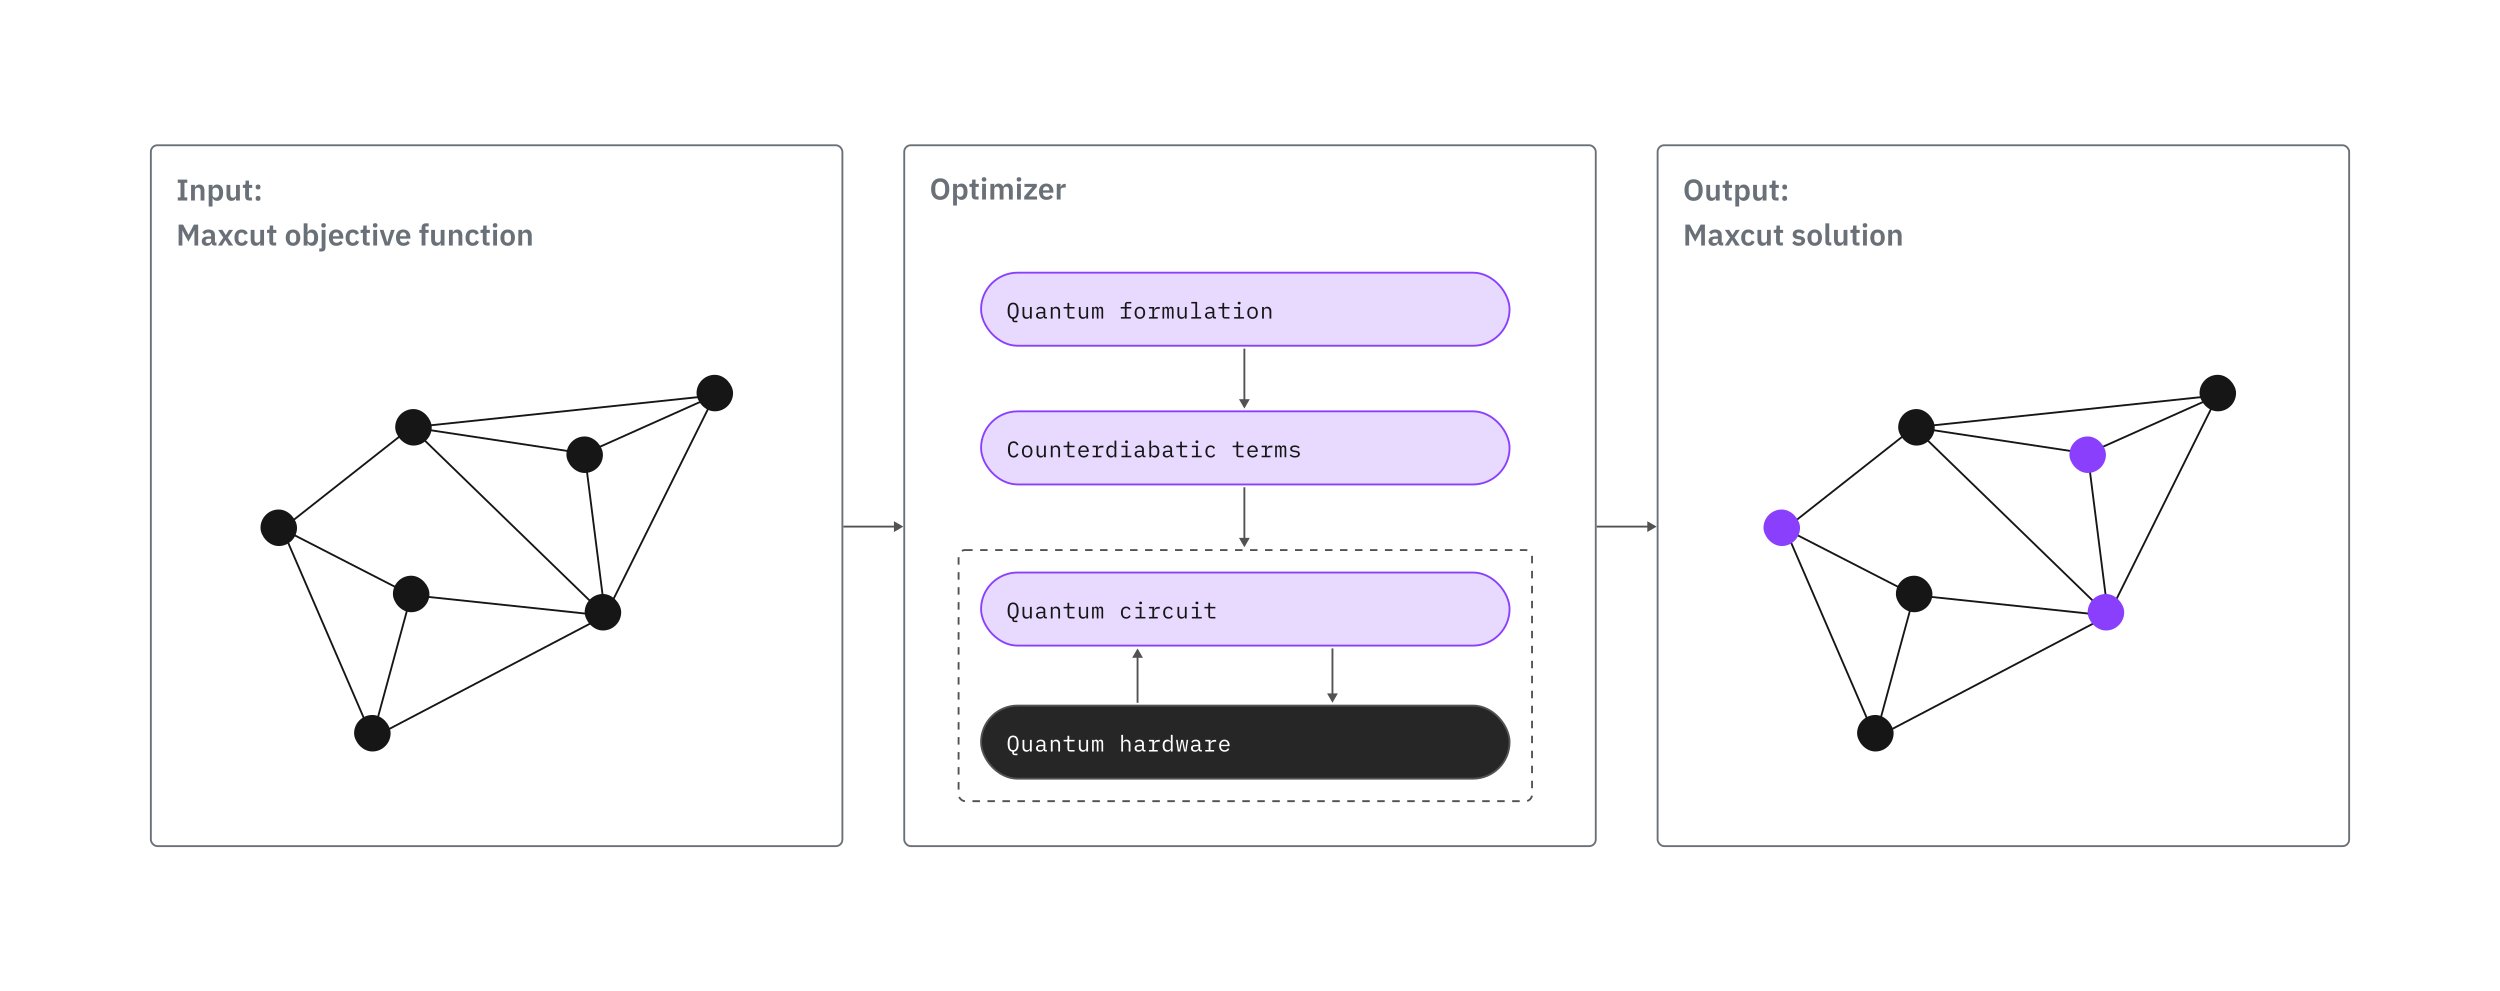 <svg width="1334" height="529" viewBox="0 0 1334 529" fill="none" xmlns="http://www.w3.org/2000/svg">
<rect width="1334" height="529" fill="white"/>
<rect x="80.5" y="77.5" width="369" height="374" rx="3.5" fill="white" stroke="#697077"/>
<path d="M99.92 107H94.848V105.304H96.32V97.528H94.848V95.832H99.92V97.528H98.432V105.304H99.92V107ZM103.998 107H101.95V98.648H103.998V100.04H104.078C104.414 99.144 105.118 98.456 106.414 98.456C108.126 98.456 109.086 99.64 109.086 101.72V107H107.038V101.928C107.038 100.744 106.638 100.136 105.662 100.136C104.814 100.136 103.998 100.584 103.998 101.48V107ZM111.356 110.2V98.648H113.404V100.024H113.468C113.772 99.064 114.668 98.456 115.772 98.456C117.884 98.456 119.052 100.024 119.052 102.808C119.052 105.608 117.884 107.192 115.772 107.192C114.668 107.192 113.788 106.552 113.468 105.608H113.404V110.2H111.356ZM115.116 105.496C116.172 105.496 116.908 104.728 116.908 103.544V102.104C116.908 100.92 116.172 100.136 115.116 100.136C114.14 100.136 113.404 100.664 113.404 101.48V104.136C113.404 105 114.14 105.496 115.116 105.496ZM125.942 107V105.608H125.862C125.574 106.44 124.902 107.192 123.526 107.192C121.814 107.192 120.854 106.008 120.854 103.928V98.648H122.902V103.72C122.902 104.872 123.334 105.496 124.31 105.496C125.126 105.496 125.942 105.064 125.942 104.168V98.648H127.99V107H125.942ZM132.964 107C131.556 107 130.804 106.232 130.804 104.872V100.28H129.572V98.648H130.212C130.82 98.648 131.012 98.36 131.012 97.784V96.36H132.852V98.648H134.564V100.28H132.852V105.368H134.436V107H132.964ZM137.7 107.176C136.836 107.176 136.42 106.68 136.42 106.008V105.72C136.42 105.032 136.836 104.536 137.7 104.536C138.58 104.536 138.98 105.032 138.98 105.72V106.008C138.98 106.68 138.58 107.176 137.7 107.176ZM137.7 101.112C136.836 101.112 136.42 100.616 136.42 99.944V99.656C136.42 98.968 136.836 98.472 137.7 98.472C138.58 98.472 138.98 98.968 138.98 99.656V99.944C138.98 100.616 138.58 101.112 137.7 101.112ZM95.312 131V119.832H97.696L100.56 125.288H100.624L103.456 119.832H105.744V131H103.744V122.984H103.68L102.816 124.76L100.528 128.984L98.24 124.76L97.376 122.984H97.312V131H95.312ZM110.311 131.192C108.615 131.192 107.655 130.216 107.655 128.728C107.655 127.016 108.951 126.168 111.223 126.168H112.647V125.56C112.647 124.632 112.183 124.088 111.095 124.088C110.135 124.088 109.591 124.568 109.191 125.144L107.975 124.056C108.583 123.096 109.559 122.456 111.239 122.456C113.495 122.456 114.695 123.528 114.695 125.432V129.368H115.527V131H114.391C113.511 131 112.967 130.424 112.839 129.56H112.743C112.471 130.632 111.559 131.192 110.311 131.192ZM110.999 129.704C111.911 129.704 112.647 129.288 112.647 128.504V127.4H111.335C110.263 127.4 109.735 127.768 109.735 128.424V128.696C109.735 129.368 110.199 129.704 110.999 129.704ZM116.304 131L119.152 126.76L116.368 122.648H118.704L120.432 125.416H120.496L122.208 122.648H124.384L121.552 126.792L124.4 131H122.064L120.304 128.12H120.24L118.48 131H116.304ZM128.949 131.192C126.485 131.192 125.093 129.496 125.093 126.808C125.093 124.136 126.485 122.456 128.949 122.456C130.629 122.456 131.733 123.256 132.229 124.568L130.549 125.32C130.357 124.616 129.829 124.104 128.949 124.104C127.813 124.104 127.237 124.904 127.237 126.072V127.592C127.237 128.76 127.813 129.544 128.949 129.544C129.925 129.544 130.405 128.984 130.709 128.232L132.277 128.984C131.733 130.456 130.565 131.192 128.949 131.192ZM138.848 131V129.608H138.768C138.48 130.44 137.808 131.192 136.432 131.192C134.72 131.192 133.76 130.008 133.76 127.928V122.648H135.808V127.72C135.808 128.872 136.24 129.496 137.216 129.496C138.032 129.496 138.848 129.064 138.848 128.168V122.648H140.896V131H138.848ZM145.87 131C144.462 131 143.71 130.232 143.71 128.872V124.28H142.478V122.648H143.118C143.726 122.648 143.918 122.36 143.918 121.784V120.36H145.758V122.648H147.47V124.28H145.758V129.368H147.342V131H145.87ZM156.34 131.192C153.956 131.192 152.468 129.496 152.468 126.808C152.468 124.136 153.956 122.456 156.34 122.456C158.74 122.456 160.228 124.136 160.228 126.808C160.228 129.496 158.74 131.192 156.34 131.192ZM156.34 129.544C157.412 129.544 158.084 128.856 158.084 127.592V126.04C158.084 124.792 157.412 124.104 156.34 124.104C155.284 124.104 154.612 124.792 154.612 126.04V127.592C154.612 128.856 155.284 129.544 156.34 129.544ZM162.043 131V119.16H164.091V124.024H164.155C164.459 123.064 165.355 122.456 166.459 122.456C168.571 122.456 169.739 124.024 169.739 126.808C169.739 129.608 168.571 131.192 166.459 131.192C165.355 131.192 164.475 130.552 164.155 129.608H164.091V131H162.043ZM165.803 129.496C166.859 129.496 167.595 128.728 167.595 127.544V126.104C167.595 124.92 166.859 124.136 165.803 124.136C164.827 124.136 164.091 124.664 164.091 125.48V128.136C164.091 129 164.827 129.496 165.803 129.496ZM171.637 132.568V122.648H173.685V132.008C173.685 133.4 173.013 134.2 171.477 134.2H170.357V132.568H171.637ZM172.661 121.432C171.813 121.432 171.461 121 171.461 120.408V120.088C171.461 119.496 171.813 119.064 172.661 119.064C173.493 119.064 173.861 119.496 173.861 120.088V120.408C173.861 121 173.493 121.432 172.661 121.432ZM179.435 131.192C176.971 131.192 175.499 129.48 175.499 126.808C175.499 124.168 176.923 122.456 179.371 122.456C181.979 122.456 183.179 124.376 183.179 126.664V127.336H177.627V127.544C177.627 128.744 178.315 129.56 179.659 129.56C180.667 129.56 181.275 129.08 181.787 128.424L182.891 129.656C182.203 130.6 180.987 131.192 179.435 131.192ZM179.403 123.992C178.331 123.992 177.627 124.792 177.627 125.944V126.072H181.051V125.928C181.051 124.776 180.459 123.992 179.403 123.992ZM188.277 131.192C185.813 131.192 184.421 129.496 184.421 126.808C184.421 124.136 185.813 122.456 188.277 122.456C189.957 122.456 191.061 123.256 191.557 124.568L189.877 125.32C189.685 124.616 189.157 124.104 188.277 124.104C187.141 124.104 186.565 124.904 186.565 126.072V127.592C186.565 128.76 187.141 129.544 188.277 129.544C189.253 129.544 189.733 128.984 190.037 128.232L191.605 128.984C191.061 130.456 189.893 131.192 188.277 131.192ZM195.792 131C194.384 131 193.632 130.232 193.632 128.872V124.28H192.4V122.648H193.04C193.648 122.648 193.84 122.36 193.84 121.784V120.36H195.68V122.648H197.392V124.28H195.68V129.368H197.264V131H195.792ZM200.192 121.432C199.344 121.432 198.992 121 198.992 120.408V120.088C198.992 119.496 199.344 119.064 200.192 119.064C201.024 119.064 201.392 119.496 201.392 120.088V120.408C201.392 121 201.024 121.432 200.192 121.432ZM199.168 131V122.648H201.216V131H199.168ZM207.814 131H205.382L202.598 122.648H204.614L205.782 126.248L206.598 129.224H206.71L207.526 126.248L208.662 122.648H210.614L207.814 131ZM215.232 131.192C212.768 131.192 211.296 129.48 211.296 126.808C211.296 124.168 212.72 122.456 215.168 122.456C217.776 122.456 218.976 124.376 218.976 126.664V127.336H213.424V127.544C213.424 128.744 214.112 129.56 215.456 129.56C216.464 129.56 217.072 129.08 217.584 128.424L218.688 129.656C218 130.6 216.784 131.192 215.232 131.192ZM215.2 123.992C214.128 123.992 213.424 124.792 213.424 125.944V126.072H216.848V125.928C216.848 124.776 216.256 123.992 215.2 123.992ZM224.975 131V124.264H223.743V122.648H224.975V121.448C224.975 119.976 225.775 119.16 227.279 119.16H228.735V120.792H227.023V122.648H228.735V124.264H227.023V131H224.975ZM235.145 131V129.608H235.065C234.777 130.44 234.105 131.192 232.729 131.192C231.017 131.192 230.057 130.008 230.057 127.928V122.648H232.105V127.72C232.105 128.872 232.537 129.496 233.513 129.496C234.329 129.496 235.145 129.064 235.145 128.168V122.648H237.193V131H235.145ZM241.607 131H239.559V122.648H241.607V124.04H241.687C242.023 123.144 242.727 122.456 244.023 122.456C245.735 122.456 246.695 123.64 246.695 125.72V131H244.647V125.928C244.647 124.744 244.247 124.136 243.271 124.136C242.423 124.136 241.607 124.584 241.607 125.48V131ZM252.261 131.192C249.797 131.192 248.405 129.496 248.405 126.808C248.405 124.136 249.797 122.456 252.261 122.456C253.941 122.456 255.045 123.256 255.541 124.568L253.861 125.32C253.669 124.616 253.141 124.104 252.261 124.104C251.125 124.104 250.549 124.904 250.549 126.072V127.592C250.549 128.76 251.125 129.544 252.261 129.544C253.237 129.544 253.717 128.984 254.021 128.232L255.589 128.984C255.045 130.456 253.877 131.192 252.261 131.192ZM259.776 131C258.368 131 257.616 130.232 257.616 128.872V124.28H256.384V122.648H257.024C257.632 122.648 257.824 122.36 257.824 121.784V120.36H259.664V122.648H261.376V124.28H259.664V129.368H261.248V131H259.776ZM264.177 121.432C263.329 121.432 262.977 121 262.977 120.408V120.088C262.977 119.496 263.329 119.064 264.177 119.064C265.009 119.064 265.377 119.496 265.377 120.088V120.408C265.377 121 265.009 121.432 264.177 121.432ZM263.153 131V122.648H265.201V131H263.153ZM270.887 131.192C268.503 131.192 267.015 129.496 267.015 126.808C267.015 124.136 268.503 122.456 270.887 122.456C273.287 122.456 274.775 124.136 274.775 126.808C274.775 129.496 273.287 131.192 270.887 131.192ZM270.887 129.544C271.959 129.544 272.631 128.856 272.631 127.592V126.04C272.631 124.792 271.959 124.104 270.887 124.104C269.831 124.104 269.159 124.792 269.159 126.04V127.592C269.159 128.856 269.831 129.544 270.887 129.544ZM278.638 131H276.59V122.648H278.638V124.04H278.718C279.054 123.144 279.758 122.456 281.054 122.456C282.766 122.456 283.726 123.64 283.726 125.72V131H281.678V125.928C281.678 124.744 281.278 124.136 280.302 124.136C279.454 124.136 278.638 124.584 278.638 125.48V131Z" fill="#697077"/>
<rect x="884.5" y="77.5" width="369" height="374" rx="3.5" fill="white" stroke="#697077"/>
<path d="M903.696 107.192C900.768 107.192 898.832 105.192 898.832 101.416C898.832 97.64 900.768 95.64 903.696 95.64C906.64 95.64 908.56 97.64 908.56 101.416C908.56 105.192 906.64 107.192 903.696 107.192ZM903.696 105.32C905.296 105.32 906.32 104.184 906.32 102.28V100.552C906.32 98.648 905.296 97.512 903.696 97.512C902.096 97.512 901.072 98.648 901.072 100.552V102.28C901.072 104.184 902.096 105.32 903.696 105.32ZM915.567 107V105.608H915.487C915.199 106.44 914.527 107.192 913.151 107.192C911.439 107.192 910.479 106.008 910.479 103.928V98.648H912.527V103.72C912.527 104.872 912.959 105.496 913.935 105.496C914.751 105.496 915.567 105.064 915.567 104.168V98.648H917.615V107H915.567ZM922.589 107C921.181 107 920.429 106.232 920.429 104.872V100.28H919.197V98.648H919.837C920.445 98.648 920.637 98.36 920.637 97.784V96.36H922.477V98.648H924.189V100.28H922.477V105.368H924.061V107H922.589ZM925.965 110.2V98.648H928.013V100.024H928.077C928.381 99.064 929.277 98.456 930.381 98.456C932.493 98.456 933.661 100.024 933.661 102.808C933.661 105.608 932.493 107.192 930.381 107.192C929.277 107.192 928.397 106.552 928.077 105.608H928.013V110.2H925.965ZM929.725 105.496C930.781 105.496 931.517 104.728 931.517 103.544V102.104C931.517 100.92 930.781 100.136 929.725 100.136C928.749 100.136 928.013 100.664 928.013 101.48V104.136C928.013 105 928.749 105.496 929.725 105.496ZM940.551 107V105.608H940.471C940.183 106.44 939.511 107.192 938.135 107.192C936.423 107.192 935.463 106.008 935.463 103.928V98.648H937.511V103.72C937.511 104.872 937.943 105.496 938.919 105.496C939.735 105.496 940.551 105.064 940.551 104.168V98.648H942.599V107H940.551ZM947.573 107C946.165 107 945.413 106.232 945.413 104.872V100.28H944.181V98.648H944.821C945.429 98.648 945.621 98.36 945.621 97.784V96.36H947.461V98.648H949.173V100.28H947.461V105.368H949.045V107H947.573ZM952.31 107.176C951.446 107.176 951.03 106.68 951.03 106.008V105.72C951.03 105.032 951.446 104.536 952.31 104.536C953.19 104.536 953.59 105.032 953.59 105.72V106.008C953.59 106.68 953.19 107.176 952.31 107.176ZM952.31 101.112C951.446 101.112 951.03 100.616 951.03 99.944V99.656C951.03 98.968 951.446 98.472 952.31 98.472C953.19 98.472 953.59 98.968 953.59 99.656V99.944C953.59 100.616 953.19 101.112 952.31 101.112ZM899.312 131V119.832H901.696L904.56 125.288H904.624L907.456 119.832H909.744V131H907.744V122.984H907.68L906.816 124.76L904.528 128.984L902.24 124.76L901.376 122.984H901.312V131H899.312ZM914.311 131.192C912.615 131.192 911.655 130.216 911.655 128.728C911.655 127.016 912.951 126.168 915.223 126.168H916.647V125.56C916.647 124.632 916.183 124.088 915.095 124.088C914.135 124.088 913.591 124.568 913.191 125.144L911.975 124.056C912.583 123.096 913.559 122.456 915.239 122.456C917.495 122.456 918.695 123.528 918.695 125.432V129.368H919.527V131H918.391C917.511 131 916.967 130.424 916.839 129.56H916.743C916.471 130.632 915.559 131.192 914.311 131.192ZM914.999 129.704C915.911 129.704 916.647 129.288 916.647 128.504V127.4H915.335C914.263 127.4 913.735 127.768 913.735 128.424V128.696C913.735 129.368 914.199 129.704 914.999 129.704ZM920.304 131L923.152 126.76L920.368 122.648H922.704L924.432 125.416H924.496L926.208 122.648H928.384L925.552 126.792L928.4 131H926.064L924.304 128.12H924.24L922.48 131H920.304ZM932.949 131.192C930.485 131.192 929.093 129.496 929.093 126.808C929.093 124.136 930.485 122.456 932.949 122.456C934.629 122.456 935.733 123.256 936.229 124.568L934.549 125.32C934.357 124.616 933.829 124.104 932.949 124.104C931.813 124.104 931.237 124.904 931.237 126.072V127.592C931.237 128.76 931.813 129.544 932.949 129.544C933.925 129.544 934.405 128.984 934.709 128.232L936.277 128.984C935.733 130.456 934.565 131.192 932.949 131.192ZM942.848 131V129.608H942.768C942.48 130.44 941.808 131.192 940.432 131.192C938.72 131.192 937.76 130.008 937.76 127.928V122.648H939.808V127.72C939.808 128.872 940.24 129.496 941.216 129.496C942.032 129.496 942.848 129.064 942.848 128.168V122.648H944.896V131H942.848ZM949.87 131C948.462 131 947.71 130.232 947.71 128.872V124.28H946.478V122.648H947.118C947.726 122.648 947.918 122.36 947.918 121.784V120.36H949.758V122.648H951.47V124.28H949.758V129.368H951.342V131H949.87ZM959.764 131.192C958.18 131.192 957.14 130.616 956.308 129.656L957.556 128.44C958.164 129.144 958.9 129.576 959.844 129.576C960.82 129.576 961.236 129.208 961.236 128.616C961.236 128.136 960.948 127.832 960.212 127.736L959.38 127.624C957.588 127.4 956.596 126.616 956.596 125.096C956.596 123.48 957.86 122.456 959.764 122.456C961.396 122.456 962.228 122.936 963.028 123.768L961.828 124.968C961.348 124.456 960.644 124.072 959.828 124.072C958.948 124.072 958.564 124.424 958.564 124.936C958.564 125.496 958.868 125.752 959.652 125.88L960.5 125.992C962.324 126.248 963.204 127.064 963.204 128.456C963.204 130.072 961.844 131.192 959.764 131.192ZM968.324 131.192C965.94 131.192 964.452 129.496 964.452 126.808C964.452 124.136 965.94 122.456 968.324 122.456C970.724 122.456 972.212 124.136 972.212 126.808C972.212 129.496 970.724 131.192 968.324 131.192ZM968.324 129.544C969.396 129.544 970.068 128.856 970.068 127.592V126.04C970.068 124.792 969.396 124.104 968.324 124.104C967.268 124.104 966.596 124.792 966.596 126.04V127.592C966.596 128.856 967.268 129.544 968.324 129.544ZM977.18 131H976.076C974.684 131 974.028 130.264 974.028 128.984V119.16H976.076V129.368H977.18V131ZM983.723 131V129.608H983.643C983.355 130.44 982.683 131.192 981.307 131.192C979.595 131.192 978.635 130.008 978.635 127.928V122.648H980.683V127.72C980.683 128.872 981.115 129.496 982.091 129.496C982.907 129.496 983.723 129.064 983.723 128.168V122.648H985.771V131H983.723ZM990.745 131C989.337 131 988.585 130.232 988.585 128.872V124.28H987.353V122.648H987.993C988.601 122.648 988.793 122.36 988.793 121.784V120.36H990.633V122.648H992.345V124.28H990.633V129.368H992.217V131H990.745ZM995.146 121.432C994.298 121.432 993.946 121 993.946 120.408V120.088C993.946 119.496 994.298 119.064 995.146 119.064C995.978 119.064 996.346 119.496 996.346 120.088V120.408C996.346 121 995.978 121.432 995.146 121.432ZM994.122 131V122.648H996.17V131H994.122ZM1001.86 131.192C999.471 131.192 997.983 129.496 997.983 126.808C997.983 124.136 999.471 122.456 1001.86 122.456C1004.26 122.456 1005.74 124.136 1005.74 126.808C1005.74 129.496 1004.26 131.192 1001.86 131.192ZM1001.86 129.544C1002.93 129.544 1003.6 128.856 1003.6 127.592V126.04C1003.6 124.792 1002.93 124.104 1001.86 124.104C1000.8 124.104 1000.13 124.792 1000.13 126.04V127.592C1000.13 128.856 1000.8 129.544 1001.86 129.544ZM1009.61 131H1007.56V122.648H1009.61V124.04H1009.69C1010.02 123.144 1010.73 122.456 1012.02 122.456C1013.74 122.456 1014.7 123.64 1014.7 125.72V131H1012.65V125.928C1012.65 124.744 1012.25 124.136 1011.27 124.136C1010.42 124.136 1009.61 124.584 1009.61 125.48V131Z" fill="#697077"/>
<rect x="482.5" y="77.5" width="369" height="374" rx="3.5" fill="white" stroke="#697077"/>
<path d="M501.696 106.671C498.768 106.671 496.832 104.671 496.832 100.895C496.832 97.12 498.768 95.12 501.696 95.12C504.64 95.12 506.56 97.12 506.56 100.895C506.56 104.671 504.64 106.671 501.696 106.671ZM501.696 104.799C503.296 104.799 504.32 103.663 504.32 101.759V100.031C504.32 98.127 503.296 96.992 501.696 96.992C500.096 96.992 499.072 98.127 499.072 100.031V101.759C499.072 103.663 500.096 104.799 501.696 104.799ZM508.575 109.679V98.127H510.623V99.504H510.687C510.991 98.543 511.887 97.936 512.991 97.936C515.103 97.936 516.271 99.504 516.271 102.287C516.271 105.087 515.103 106.671 512.991 106.671C511.887 106.671 511.007 106.031 510.687 105.087H510.623V109.679H508.575ZM512.335 104.975C513.391 104.975 514.127 104.207 514.127 103.023V101.583C514.127 100.399 513.391 99.615 512.335 99.615C511.359 99.615 510.623 100.143 510.623 100.959V103.615C510.623 104.479 511.359 104.975 512.335 104.975ZM520.683 106.479C519.275 106.479 518.523 105.711 518.523 104.351V99.76H517.291V98.127H517.931C518.539 98.127 518.731 97.84 518.731 97.263V95.84H520.571V98.127H522.283V99.76H520.571V104.847H522.155V106.479H520.683ZM525.083 96.912C524.235 96.912 523.883 96.48 523.883 95.888V95.567C523.883 94.975 524.235 94.543 525.083 94.543C525.915 94.543 526.283 94.975 526.283 95.567V95.888C526.283 96.48 525.915 96.912 525.083 96.912ZM524.059 106.479V98.127H526.107V106.479H524.059ZM530.529 106.479H528.481V98.127H530.529V99.519H530.609C530.929 98.639 531.601 97.936 532.849 97.936C533.985 97.936 534.865 98.496 535.265 99.615H535.297C535.601 98.688 536.529 97.936 537.857 97.936C539.489 97.936 540.417 99.12 540.417 101.199V106.479H538.369V101.407C538.369 100.207 537.937 99.615 537.025 99.615C536.225 99.615 535.473 100.063 535.473 100.959V106.479H533.425V101.407C533.425 100.207 532.993 99.615 532.081 99.615C531.297 99.615 530.529 100.063 530.529 100.959V106.479ZM543.708 96.912C542.86 96.912 542.508 96.48 542.508 95.888V95.567C542.508 94.975 542.86 94.543 543.708 94.543C544.54 94.543 544.908 94.975 544.908 95.567V95.888C544.908 96.48 544.54 96.912 543.708 96.912ZM542.684 106.479V98.127H544.732V106.479H542.684ZM553.362 106.479H546.514V104.847L550.85 99.743H546.658V98.127H553.25V99.712L548.882 104.847H553.362V106.479ZM558.341 106.671C555.877 106.671 554.405 104.959 554.405 102.287C554.405 99.647 555.829 97.936 558.277 97.936C560.885 97.936 562.085 99.856 562.085 102.143V102.815H556.533V103.023C556.533 104.223 557.221 105.039 558.565 105.039C559.573 105.039 560.181 104.559 560.693 103.903L561.797 105.135C561.109 106.079 559.893 106.671 558.341 106.671ZM558.309 99.472C557.237 99.472 556.533 100.271 556.533 101.423V101.551H559.957V101.407C559.957 100.255 559.365 99.472 558.309 99.472ZM565.935 106.479H563.887V98.127H565.935V99.856H566.015C566.223 98.975 566.895 98.127 568.223 98.127H568.671V100.063H568.031C566.655 100.063 565.935 100.447 565.935 101.359V106.479Z" fill="#697077"/>
<rect x="511.5" y="293.5" width="306" height="134" rx="3.5" stroke="#525252" stroke-dasharray="4 4"/>
<path d="M607 346L604.113 351L609.887 351L607 346ZM607.5 375L607.5 350.5L606.5 350.5L606.5 375L607.5 375Z" fill="#525252"/>
<path d="M711 375L713.887 370L708.113 370L711 375ZM710.5 346L710.5 370.5L711.5 370.5L711.5 346L710.5 346Z" fill="#525252"/>
<path d="M884 281L879 278.113V283.887L884 281ZM852 281.5H879.5V280.5H852V281.5Z" fill="#525252"/>
<path d="M664 218L666.887 213L661.113 213L664 218ZM663.5 186L663.5 213.5L664.5 213.5L664.5 186L663.5 186Z" fill="#525252"/>
<path d="M482 281L477 278.113V283.887L482 281ZM450 281.5H477.5V280.5H450V281.5Z" fill="#525252"/>
<rect x="523.5" y="145.5" width="282" height="39" rx="19.5" fill="#E8DAFF"/>
<rect x="523.5" y="145.5" width="282" height="39" rx="19.5" stroke="#8A3FFC"/>
<path d="M542.892 171.152V171.968H541.488C540.552 171.968 540.12 171.38 540.12 170.552V170.108C538.416 169.88 537.672 168.32 537.672 165.812C537.672 163.076 538.56 161.48 540.6 161.48C542.64 161.48 543.528 163.076 543.528 165.812C543.528 168.32 542.772 169.88 541.08 170.108V171.152H542.892ZM540.6 169.268C541.932 169.268 542.46 168.176 542.46 166.496V165.128C542.46 163.448 541.932 162.356 540.6 162.356C539.268 162.356 538.74 163.448 538.74 165.128V166.496C538.74 168.176 539.268 169.268 540.6 169.268ZM549.579 170V168.992H549.531C549.267 169.604 548.787 170.144 547.767 170.144C546.471 170.144 545.619 169.28 545.619 167.78V163.808H546.579V167.612C546.579 168.74 547.095 169.292 548.043 169.292C548.811 169.292 549.579 168.92 549.579 168.104V163.808H550.539V170H549.579ZM558.631 170H557.971C557.227 170 556.939 169.568 556.867 168.992H556.807C556.543 169.7 555.955 170.144 554.947 170.144C553.651 170.144 552.823 169.424 552.823 168.26C552.823 167.12 553.627 166.46 555.487 166.46H556.807V165.848C556.807 164.948 556.267 164.48 555.331 164.48C554.503 164.48 553.999 164.828 553.675 165.392L553.027 164.912C553.339 164.264 554.131 163.664 555.391 163.664C556.843 163.664 557.767 164.444 557.767 165.752V169.16H558.631V170ZM555.115 169.34C556.099 169.34 556.807 168.836 556.807 168.2V167.18H555.487C554.347 167.18 553.831 167.516 553.831 168.116V168.368C553.831 169.004 554.323 169.34 555.115 169.34ZM561.682 170H560.722V163.808H561.682V164.816H561.73C561.994 164.204 562.474 163.664 563.494 163.664C564.79 163.664 565.642 164.528 565.642 166.028V170H564.682V166.196C564.682 165.068 564.166 164.516 563.218 164.516C562.45 164.516 561.682 164.888 561.682 165.704V170ZM573.373 170H570.961C570.025 170 569.593 169.412 569.593 168.584V164.624H567.529V163.808H569.065C569.473 163.808 569.629 163.664 569.629 163.244V161.624H570.553V163.808H573.373V164.624H570.553V169.184H573.373V170ZM579.641 170V168.992H579.593C579.329 169.604 578.849 170.144 577.829 170.144C576.533 170.144 575.681 169.28 575.681 167.78V163.808H576.641V167.612C576.641 168.74 577.157 169.292 578.105 169.292C578.873 169.292 579.641 168.92 579.641 168.104V163.808H580.601V170H579.641ZM583.628 170H582.74V163.808H583.628V164.528H583.676C583.868 164.048 584.18 163.664 584.864 163.664C585.572 163.664 585.92 164.06 585.992 164.636H586.028C586.256 164.072 586.64 163.664 587.372 163.664C588.38 163.664 588.644 164.396 588.644 165.704V170H587.756V165.86C587.756 164.804 587.576 164.456 587 164.456C586.496 164.456 586.136 164.792 586.136 165.452V170H585.248V165.86C585.248 164.804 585.068 164.456 584.504 164.456C583.988 164.456 583.628 164.792 583.628 165.452V170ZM598.119 170V169.184H600.207V164.624H597.999V163.808H600.207V162.536C600.207 161.708 600.639 161.12 601.575 161.12H603.651V161.936H601.167V163.808H603.651V164.624H601.167V169.184H603.375V170H598.119ZM608.238 170.144C606.498 170.144 605.43 168.872 605.43 166.904C605.43 164.936 606.498 163.664 608.238 163.664C609.978 163.664 611.046 164.936 611.046 166.904C611.046 168.872 609.978 170.144 608.238 170.144ZM608.238 169.316C609.306 169.316 610.026 168.68 610.026 167.348V166.46C610.026 165.128 609.306 164.492 608.238 164.492C607.17 164.492 606.45 165.128 606.45 166.46V167.348C606.45 168.68 607.17 169.316 608.238 169.316ZM613.077 170V169.184H614.889V164.624H613.077V163.808H615.849V165.368H615.909C616.149 164.552 616.701 163.808 617.997 163.808H618.861V164.768H617.697C616.485 164.768 615.849 165.548 615.849 166.508V169.184H617.781V170H613.077ZM621.204 170H620.316V163.808H621.204V164.528H621.252C621.444 164.048 621.756 163.664 622.44 163.664C623.148 163.664 623.496 164.06 623.568 164.636H623.604C623.832 164.072 624.216 163.664 624.948 163.664C625.956 163.664 626.22 164.396 626.22 165.704V170H625.332V165.86C625.332 164.804 625.152 164.456 624.576 164.456C624.072 164.456 623.712 164.792 623.712 165.452V170H622.824V165.86C622.824 164.804 622.644 164.456 622.08 164.456C621.564 164.456 621.204 164.792 621.204 165.452V170ZM632.248 170V168.992H632.2C631.936 169.604 631.456 170.144 630.436 170.144C629.14 170.144 628.288 169.28 628.288 167.78V163.808H629.248V167.612C629.248 168.74 629.764 169.292 630.712 169.292C631.48 169.292 632.248 168.92 632.248 168.104V163.808H633.208V170H632.248ZM635.659 170V169.184H637.819V161.936H635.659V161.12H638.779V169.184H640.939V170H635.659ZM648.814 170H648.154C647.41 170 647.122 169.568 647.05 168.992H646.99C646.726 169.7 646.138 170.144 645.13 170.144C643.834 170.144 643.006 169.424 643.006 168.26C643.006 167.12 643.81 166.46 645.67 166.46H646.99V165.848C646.99 164.948 646.45 164.48 645.514 164.48C644.686 164.48 644.182 164.828 643.858 165.392L643.21 164.912C643.522 164.264 644.314 163.664 645.574 163.664C647.026 163.664 647.95 164.444 647.95 165.752V169.16H648.814V170ZM645.298 169.34C646.282 169.34 646.99 168.836 646.99 168.2V167.18H645.67C644.53 167.18 644.014 167.516 644.014 168.116V168.368C644.014 169.004 644.506 169.34 645.298 169.34ZM656.042 170H653.63C652.694 170 652.262 169.412 652.262 168.584V164.624H650.198V163.808H651.734C652.142 163.808 652.298 163.664 652.298 163.244V161.624H653.222V163.808H656.042V164.624H653.222V169.184H656.042V170ZM661.229 162.44C660.677 162.44 660.473 162.176 660.473 161.828V161.636C660.473 161.288 660.677 161.024 661.229 161.024C661.781 161.024 661.985 161.288 661.985 161.636V161.828C661.985 162.176 661.781 162.44 661.229 162.44ZM658.517 170V169.184H660.749V164.624H658.517V163.808H661.709V169.184H663.797V170H658.517ZM668.36 170.144C666.62 170.144 665.552 168.872 665.552 166.904C665.552 164.936 666.62 163.664 668.36 163.664C670.1 163.664 671.168 164.936 671.168 166.904C671.168 168.872 670.1 170.144 668.36 170.144ZM668.36 169.316C669.428 169.316 670.148 168.68 670.148 167.348V166.46C670.148 165.128 669.428 164.492 668.36 164.492C667.292 164.492 666.572 165.128 666.572 166.46V167.348C666.572 168.68 667.292 169.316 668.36 169.316ZM674.412 170H673.452V163.808H674.412V164.816H674.46C674.724 164.204 675.204 163.664 676.224 163.664C677.52 163.664 678.372 164.528 678.372 166.028V170H677.412V166.196C677.412 165.068 676.896 164.516 675.948 164.516C675.18 164.516 674.412 164.888 674.412 165.704V170Z" fill="#161616"/>
<path d="M664 292L666.887 287L661.113 287L664 292ZM663.5 260L663.5 287.5L664.5 287.5L664.5 260L663.5 260Z" fill="#525252"/>
<rect x="523.5" y="219.5" width="282" height="39" rx="19.5" fill="#E8DAFF"/>
<rect x="523.5" y="219.5" width="282" height="39" rx="19.5" stroke="#8A3FFC"/>
<path d="M540.876 244.144C538.836 244.144 537.84 242.596 537.84 239.812C537.84 237.028 538.836 235.48 540.876 235.48C542.412 235.48 543.048 236.404 543.456 237.316L542.592 237.712C542.292 236.968 541.896 236.356 540.876 236.356C539.544 236.356 538.908 237.448 538.908 239.128V240.496C538.908 242.176 539.544 243.268 540.876 243.268C541.896 243.268 542.292 242.656 542.592 241.912L543.456 242.308C543.048 243.22 542.412 244.144 540.876 244.144ZM548.115 244.144C546.375 244.144 545.307 242.872 545.307 240.904C545.307 238.936 546.375 237.664 548.115 237.664C549.855 237.664 550.923 238.936 550.923 240.904C550.923 242.872 549.855 244.144 548.115 244.144ZM548.115 243.316C549.183 243.316 549.903 242.68 549.903 241.348V240.46C549.903 239.128 549.183 238.492 548.115 238.492C547.047 238.492 546.327 239.128 546.327 240.46V241.348C546.327 242.68 547.047 243.316 548.115 243.316ZM557.095 244V242.992H557.047C556.783 243.604 556.303 244.144 555.283 244.144C553.987 244.144 553.135 243.28 553.135 241.78V237.808H554.095V241.612C554.095 242.74 554.611 243.292 555.559 243.292C556.327 243.292 557.095 242.92 557.095 242.104V237.808H558.055V244H557.095ZM561.682 244H560.722V237.808H561.682V238.816H561.73C561.994 238.204 562.474 237.664 563.494 237.664C564.79 237.664 565.642 238.528 565.642 240.028V244H564.682V240.196C564.682 239.068 564.166 238.516 563.218 238.516C562.45 238.516 561.682 238.888 561.682 239.704V244ZM573.373 244H570.961C570.025 244 569.593 243.412 569.593 242.584V238.624H567.529V237.808H569.065C569.473 237.808 569.629 237.664 569.629 237.244V235.624H570.553V237.808H573.373V238.624H570.553V243.184H573.373V244ZM578.285 244.144C576.509 244.144 575.381 242.872 575.381 240.916C575.381 238.936 576.545 237.664 578.225 237.664C579.893 237.664 580.973 238.936 580.973 240.688V241.144H576.389V241.432C576.389 242.524 577.121 243.316 578.285 243.316C579.113 243.316 579.737 242.908 580.061 242.236L580.769 242.716C580.397 243.544 579.509 244.144 578.285 244.144ZM578.225 238.456C577.169 238.456 576.389 239.26 576.389 240.34V240.424H579.941V240.292C579.941 239.2 579.245 238.456 578.225 238.456ZM583.016 244V243.184H584.828V238.624H583.016V237.808H585.788V239.368H585.848C586.088 238.552 586.64 237.808 587.936 237.808H588.8V238.768H587.636C586.424 238.768 585.788 239.548 585.788 240.508V243.184H587.72V244H583.016ZM594.707 244V242.992H594.659C594.263 243.748 593.615 244.144 592.751 244.144C591.239 244.144 590.327 242.932 590.327 240.904C590.327 238.876 591.239 237.664 592.751 237.664C593.615 237.664 594.263 238.06 594.659 238.816H594.707V235.12H595.667V244H594.707ZM593.123 243.292C593.975 243.292 594.707 242.848 594.707 242.02V239.788C594.707 238.96 593.975 238.516 593.123 238.516C592.007 238.516 591.359 239.26 591.359 240.376V241.432C591.359 242.548 592.007 243.292 593.123 243.292ZM601.107 236.44C600.555 236.44 600.351 236.176 600.351 235.828V235.636C600.351 235.288 600.555 235.024 601.107 235.024C601.659 235.024 601.863 235.288 601.863 235.636V235.828C601.863 236.176 601.659 236.44 601.107 236.44ZM598.395 244V243.184H600.627V238.624H598.395V237.808H601.587V243.184H603.675V244H598.395ZM611.238 244H610.578C609.834 244 609.546 243.568 609.474 242.992H609.414C609.15 243.7 608.562 244.144 607.554 244.144C606.258 244.144 605.43 243.424 605.43 242.26C605.43 241.12 606.234 240.46 608.094 240.46H609.414V239.848C609.414 238.948 608.874 238.48 607.938 238.48C607.11 238.48 606.606 238.828 606.282 239.392L605.634 238.912C605.946 238.264 606.738 237.664 607.998 237.664C609.45 237.664 610.374 238.444 610.374 239.752V243.16H611.238V244ZM607.722 243.34C608.706 243.34 609.414 242.836 609.414 242.2V241.18H608.094C606.954 241.18 606.438 241.516 606.438 242.116V242.368C606.438 243.004 606.93 243.34 607.722 243.34ZM613.293 244V235.12H614.253V238.816H614.301C614.697 238.06 615.345 237.664 616.209 237.664C617.721 237.664 618.633 238.876 618.633 240.904C618.633 242.932 617.721 244.144 616.209 244.144C615.345 244.144 614.697 243.748 614.301 242.992H614.253V244H613.293ZM615.837 243.292C616.953 243.292 617.601 242.548 617.601 241.432V240.376C617.601 239.26 616.953 238.516 615.837 238.516C614.985 238.516 614.253 238.96 614.253 239.788V242.02C614.253 242.848 614.985 243.292 615.837 243.292ZM626.268 244H625.608C624.864 244 624.576 243.568 624.504 242.992H624.444C624.18 243.7 623.592 244.144 622.584 244.144C621.288 244.144 620.46 243.424 620.46 242.26C620.46 241.12 621.264 240.46 623.124 240.46H624.444V239.848C624.444 238.948 623.904 238.48 622.968 238.48C622.14 238.48 621.636 238.828 621.312 239.392L620.664 238.912C620.976 238.264 621.768 237.664 623.028 237.664C624.48 237.664 625.404 238.444 625.404 239.752V243.16H626.268V244ZM622.752 243.34C623.736 243.34 624.444 242.836 624.444 242.2V241.18H623.124C621.984 241.18 621.468 241.516 621.468 242.116V242.368C621.468 243.004 621.96 243.34 622.752 243.34ZM633.496 244H631.084C630.148 244 629.716 243.412 629.716 242.584V238.624H627.652V237.808H629.188C629.596 237.808 629.752 237.664 629.752 237.244V235.624H630.676V237.808H633.496V238.624H630.676V243.184H633.496V244ZM638.683 236.44C638.131 236.44 637.927 236.176 637.927 235.828V235.636C637.927 235.288 638.131 235.024 638.683 235.024C639.235 235.024 639.439 235.288 639.439 235.636V235.828C639.439 236.176 639.235 236.44 638.683 236.44ZM635.971 244V243.184H638.203V238.624H635.971V237.808H639.163V243.184H641.251V244H635.971ZM646.03 244.144C644.254 244.144 643.222 242.86 643.222 240.904C643.222 238.936 644.266 237.664 646.018 237.664C647.218 237.664 647.962 238.252 648.31 239.092L647.542 239.5C647.314 238.864 646.786 238.492 646.018 238.492C644.89 238.492 644.254 239.284 644.254 240.376V241.432C644.254 242.524 644.878 243.316 646.042 243.316C646.87 243.316 647.41 242.908 647.722 242.236L648.406 242.704C648.046 243.532 647.266 244.144 646.03 244.144ZM663.557 244H661.145C660.209 244 659.777 243.412 659.777 242.584V238.624H657.713V237.808H659.249C659.657 237.808 659.813 237.664 659.813 237.244V235.624H660.737V237.808H663.557V238.624H660.737V243.184H663.557V244ZM668.468 244.144C666.692 244.144 665.564 242.872 665.564 240.916C665.564 238.936 666.728 237.664 668.408 237.664C670.076 237.664 671.156 238.936 671.156 240.688V241.144H666.572V241.432C666.572 242.524 667.304 243.316 668.468 243.316C669.296 243.316 669.92 242.908 670.244 242.236L670.952 242.716C670.58 243.544 669.692 244.144 668.468 244.144ZM668.408 238.456C667.352 238.456 666.572 239.26 666.572 240.34V240.424H670.124V240.292C670.124 239.2 669.428 238.456 668.408 238.456ZM673.2 244V243.184H675.012V238.624H673.2V237.808H675.972V239.368H676.032C676.272 238.552 676.824 237.808 678.12 237.808H678.984V238.768H677.82C676.608 238.768 675.972 239.548 675.972 240.508V243.184H677.904V244H673.2ZM681.327 244H680.439V237.808H681.327V238.528H681.375C681.567 238.048 681.879 237.664 682.563 237.664C683.271 237.664 683.619 238.06 683.691 238.636H683.727C683.955 238.072 684.339 237.664 685.071 237.664C686.079 237.664 686.343 238.396 686.343 239.704V244H685.455V239.86C685.455 238.804 685.275 238.456 684.699 238.456C684.195 238.456 683.835 238.792 683.835 239.452V244H682.947V239.86C682.947 238.804 682.767 238.456 682.203 238.456C681.687 238.456 681.327 238.792 681.327 239.452V244ZM690.978 244.144C689.682 244.144 688.758 243.664 688.11 242.932L688.758 242.368C689.346 242.992 690.018 243.34 691.002 243.34C691.962 243.34 692.646 243.004 692.646 242.272C692.646 241.624 692.118 241.456 691.554 241.372L690.582 241.228C689.706 241.096 688.458 240.856 688.458 239.512C688.458 238.276 689.514 237.664 690.954 237.664C692.07 237.664 692.886 238.036 693.474 238.66L692.85 239.248C692.562 238.9 692.01 238.468 690.918 238.468C689.946 238.468 689.406 238.816 689.406 239.452C689.406 240.1 689.946 240.268 690.498 240.352L691.47 240.496C692.358 240.628 693.594 240.868 693.594 242.212C693.594 243.436 692.562 244.144 690.978 244.144Z" fill="#161616"/>
<rect x="523.5" y="305.5" width="282" height="39" rx="19.5" fill="#E8DAFF"/>
<rect x="523.5" y="305.5" width="282" height="39" rx="19.5" stroke="#8A3FFC"/>
<path d="M542.892 331.152V331.968H541.488C540.552 331.968 540.12 331.38 540.12 330.552V330.108C538.416 329.88 537.672 328.32 537.672 325.812C537.672 323.076 538.56 321.48 540.6 321.48C542.64 321.48 543.528 323.076 543.528 325.812C543.528 328.32 542.772 329.88 541.08 330.108V331.152H542.892ZM540.6 329.268C541.932 329.268 542.46 328.176 542.46 326.496V325.128C542.46 323.448 541.932 322.356 540.6 322.356C539.268 322.356 538.74 323.448 538.74 325.128V326.496C538.74 328.176 539.268 329.268 540.6 329.268ZM549.579 330V328.992H549.531C549.267 329.604 548.787 330.144 547.767 330.144C546.471 330.144 545.619 329.28 545.619 327.78V323.808H546.579V327.612C546.579 328.74 547.095 329.292 548.043 329.292C548.811 329.292 549.579 328.92 549.579 328.104V323.808H550.539V330H549.579ZM558.631 330H557.971C557.227 330 556.939 329.568 556.867 328.992H556.807C556.543 329.7 555.955 330.144 554.947 330.144C553.651 330.144 552.823 329.424 552.823 328.26C552.823 327.12 553.627 326.46 555.487 326.46H556.807V325.848C556.807 324.948 556.267 324.48 555.331 324.48C554.503 324.48 553.999 324.828 553.675 325.392L553.027 324.912C553.339 324.264 554.131 323.664 555.391 323.664C556.843 323.664 557.767 324.444 557.767 325.752V329.16H558.631V330ZM555.115 329.34C556.099 329.34 556.807 328.836 556.807 328.2V327.18H555.487C554.347 327.18 553.831 327.516 553.831 328.116V328.368C553.831 329.004 554.323 329.34 555.115 329.34ZM561.682 330H560.722V323.808H561.682V324.816H561.73C561.994 324.204 562.474 323.664 563.494 323.664C564.79 323.664 565.642 324.528 565.642 326.028V330H564.682V326.196C564.682 325.068 564.166 324.516 563.218 324.516C562.45 324.516 561.682 324.888 561.682 325.704V330ZM573.373 330H570.961C570.025 330 569.593 329.412 569.593 328.584V324.624H567.529V323.808H569.065C569.473 323.808 569.629 323.664 569.629 323.244V321.624H570.553V323.808H573.373V324.624H570.553V329.184H573.373V330ZM579.641 330V328.992H579.593C579.329 329.604 578.849 330.144 577.829 330.144C576.533 330.144 575.681 329.28 575.681 327.78V323.808H576.641V327.612C576.641 328.74 577.157 329.292 578.105 329.292C578.873 329.292 579.641 328.92 579.641 328.104V323.808H580.601V330H579.641ZM583.628 330H582.74V323.808H583.628V324.528H583.676C583.868 324.048 584.18 323.664 584.864 323.664C585.572 323.664 585.92 324.06 585.992 324.636H586.028C586.256 324.072 586.64 323.664 587.372 323.664C588.38 323.664 588.644 324.396 588.644 325.704V330H587.756V325.86C587.756 324.804 587.576 324.456 587 324.456C586.496 324.456 586.136 324.792 586.136 325.452V330H585.248V325.86C585.248 324.804 585.068 324.456 584.504 324.456C583.988 324.456 583.628 324.792 583.628 325.452V330ZM600.939 330.144C599.163 330.144 598.131 328.86 598.131 326.904C598.131 324.936 599.175 323.664 600.927 323.664C602.127 323.664 602.871 324.252 603.219 325.092L602.451 325.5C602.223 324.864 601.695 324.492 600.927 324.492C599.799 324.492 599.163 325.284 599.163 326.376V327.432C599.163 328.524 599.787 329.316 600.951 329.316C601.779 329.316 602.319 328.908 602.631 328.236L603.315 328.704C602.955 329.532 602.175 330.144 600.939 330.144ZM608.622 322.44C608.07 322.44 607.866 322.176 607.866 321.828V321.636C607.866 321.288 608.07 321.024 608.622 321.024C609.174 321.024 609.378 321.288 609.378 321.636V321.828C609.378 322.176 609.174 322.44 608.622 322.44ZM605.91 330V329.184H608.142V324.624H605.91V323.808H609.102V329.184H611.19V330H605.91ZM613.077 330V329.184H614.889V324.624H613.077V323.808H615.849V325.368H615.909C616.149 324.552 616.701 323.808 617.997 323.808H618.861V324.768H617.697C616.485 324.768 615.849 325.548 615.849 326.508V329.184H617.781V330H613.077ZM623.484 330.144C621.708 330.144 620.676 328.86 620.676 326.904C620.676 324.936 621.72 323.664 623.472 323.664C624.672 323.664 625.416 324.252 625.764 325.092L624.996 325.5C624.768 324.864 624.24 324.492 623.472 324.492C622.344 324.492 621.708 325.284 621.708 326.376V327.432C621.708 328.524 622.332 329.316 623.496 329.316C624.324 329.316 624.864 328.908 625.176 328.236L625.86 328.704C625.5 329.532 624.72 330.144 623.484 330.144ZM632.248 330V328.992H632.2C631.936 329.604 631.456 330.144 630.436 330.144C629.14 330.144 628.288 329.28 628.288 327.78V323.808H629.248V327.612C629.248 328.74 629.764 329.292 630.712 329.292C631.48 329.292 632.248 328.92 632.248 328.104V323.808H633.208V330H632.248ZM638.683 322.44C638.131 322.44 637.927 322.176 637.927 321.828V321.636C637.927 321.288 638.131 321.024 638.683 321.024C639.235 321.024 639.439 321.288 639.439 321.636V321.828C639.439 322.176 639.235 322.44 638.683 322.44ZM635.971 330V329.184H638.203V324.624H635.971V323.808H639.163V329.184H641.251V330H635.971ZM648.526 330H646.114C645.178 330 644.746 329.412 644.746 328.584V324.624H642.682V323.808H644.218C644.626 323.808 644.782 323.664 644.782 323.244V321.624H645.706V323.808H648.526V324.624H645.706V329.184H648.526V330Z" fill="#161616"/>
<rect x="523.5" y="376.5" width="282" height="39" rx="19.5" fill="#262626"/>
<rect x="523.5" y="376.5" width="282" height="39" rx="19.5" stroke="#525252"/>
<path d="M542.892 402.152V402.968H541.488C540.552 402.968 540.12 402.38 540.12 401.552V401.108C538.416 400.88 537.672 399.32 537.672 396.812C537.672 394.076 538.56 392.48 540.6 392.48C542.64 392.48 543.528 394.076 543.528 396.812C543.528 399.32 542.772 400.88 541.08 401.108V402.152H542.892ZM540.6 400.268C541.932 400.268 542.46 399.176 542.46 397.496V396.128C542.46 394.448 541.932 393.356 540.6 393.356C539.268 393.356 538.74 394.448 538.74 396.128V397.496C538.74 399.176 539.268 400.268 540.6 400.268ZM549.579 401V399.992H549.531C549.267 400.604 548.787 401.144 547.767 401.144C546.471 401.144 545.619 400.28 545.619 398.78V394.808H546.579V398.612C546.579 399.74 547.095 400.292 548.043 400.292C548.811 400.292 549.579 399.92 549.579 399.104V394.808H550.539V401H549.579ZM558.631 401H557.971C557.227 401 556.939 400.568 556.867 399.992H556.807C556.543 400.7 555.955 401.144 554.947 401.144C553.651 401.144 552.823 400.424 552.823 399.26C552.823 398.12 553.627 397.46 555.487 397.46H556.807V396.848C556.807 395.948 556.267 395.48 555.331 395.48C554.503 395.48 553.999 395.828 553.675 396.392L553.027 395.912C553.339 395.264 554.131 394.664 555.391 394.664C556.843 394.664 557.767 395.444 557.767 396.752V400.16H558.631V401ZM555.115 400.34C556.099 400.34 556.807 399.836 556.807 399.2V398.18H555.487C554.347 398.18 553.831 398.516 553.831 399.116V399.368C553.831 400.004 554.323 400.34 555.115 400.34ZM561.682 401H560.722V394.808H561.682V395.816H561.73C561.994 395.204 562.474 394.664 563.494 394.664C564.79 394.664 565.642 395.528 565.642 397.028V401H564.682V397.196C564.682 396.068 564.166 395.516 563.218 395.516C562.45 395.516 561.682 395.888 561.682 396.704V401ZM573.373 401H570.961C570.025 401 569.593 400.412 569.593 399.584V395.624H567.529V394.808H569.065C569.473 394.808 569.629 394.664 569.629 394.244V392.624H570.553V394.808H573.373V395.624H570.553V400.184H573.373V401ZM579.641 401V399.992H579.593C579.329 400.604 578.849 401.144 577.829 401.144C576.533 401.144 575.681 400.28 575.681 398.78V394.808H576.641V398.612C576.641 399.74 577.157 400.292 578.105 400.292C578.873 400.292 579.641 399.92 579.641 399.104V394.808H580.601V401H579.641ZM583.628 401H582.74V394.808H583.628V395.528H583.676C583.868 395.048 584.18 394.664 584.864 394.664C585.572 394.664 585.92 395.06 585.992 395.636H586.028C586.256 395.072 586.64 394.664 587.372 394.664C588.38 394.664 588.644 395.396 588.644 396.704V401H587.756V396.86C587.756 395.804 587.576 395.456 587 395.456C586.496 395.456 586.136 395.792 586.136 396.452V401H585.248V396.86C585.248 395.804 585.068 395.456 584.504 395.456C583.988 395.456 583.628 395.792 583.628 396.452V401ZM598.299 401V392.12H599.259V395.816H599.307C599.571 395.204 600.051 394.664 601.071 394.664C602.367 394.664 603.219 395.528 603.219 397.028V401H602.259V397.196C602.259 396.068 601.743 395.516 600.795 395.516C600.027 395.516 599.259 395.888 599.259 396.704V401H598.299ZM611.238 401H610.578C609.834 401 609.546 400.568 609.474 399.992H609.414C609.15 400.7 608.562 401.144 607.554 401.144C606.258 401.144 605.43 400.424 605.43 399.26C605.43 398.12 606.234 397.46 608.094 397.46H609.414V396.848C609.414 395.948 608.874 395.48 607.938 395.48C607.11 395.48 606.606 395.828 606.282 396.392L605.634 395.912C605.946 395.264 606.738 394.664 607.998 394.664C609.45 394.664 610.374 395.444 610.374 396.752V400.16H611.238V401ZM607.722 400.34C608.706 400.34 609.414 399.836 609.414 399.2V398.18H608.094C606.954 398.18 606.438 398.516 606.438 399.116V399.368C606.438 400.004 606.93 400.34 607.722 400.34ZM613.077 401V400.184H614.889V395.624H613.077V394.808H615.849V396.368H615.909C616.149 395.552 616.701 394.808 617.997 394.808H618.861V395.768H617.697C616.485 395.768 615.849 396.548 615.849 397.508V400.184H617.781V401H613.077ZM624.768 401V399.992H624.72C624.324 400.748 623.676 401.144 622.812 401.144C621.3 401.144 620.388 399.932 620.388 397.904C620.388 395.876 621.3 394.664 622.812 394.664C623.676 394.664 624.324 395.06 624.72 395.816H624.768V392.12H625.728V401H624.768ZM623.184 400.292C624.036 400.292 624.768 399.848 624.768 399.02V396.788C624.768 395.96 624.036 395.516 623.184 395.516C622.068 395.516 621.42 396.26 621.42 397.376V398.432C621.42 399.548 622.068 400.292 623.184 400.292ZM628.492 401L627.544 394.808H628.396L629.104 400.16H629.212L630.268 394.808H631.324L632.38 400.16H632.488L633.196 394.808H634.024L633.076 401H631.828L630.844 395.816H630.748L629.74 401H628.492ZM641.299 401H640.639C639.895 401 639.607 400.568 639.535 399.992H639.475C639.211 400.7 638.623 401.144 637.615 401.144C636.319 401.144 635.491 400.424 635.491 399.26C635.491 398.12 636.295 397.46 638.155 397.46H639.475V396.848C639.475 395.948 638.935 395.48 637.999 395.48C637.171 395.48 636.667 395.828 636.343 396.392L635.695 395.912C636.007 395.264 636.799 394.664 638.059 394.664C639.511 394.664 640.435 395.444 640.435 396.752V400.16H641.299V401ZM637.783 400.34C638.767 400.34 639.475 399.836 639.475 399.2V398.18H638.155C637.015 398.18 636.499 398.516 636.499 399.116V399.368C636.499 400.004 636.991 400.34 637.783 400.34ZM643.138 401V400.184H644.95V395.624H643.138V394.808H645.91V396.368H645.97C646.21 395.552 646.762 394.808 648.058 394.808H648.922V395.768H647.758C646.546 395.768 645.91 396.548 645.91 397.508V400.184H647.842V401H643.138ZM653.438 401.144C651.662 401.144 650.534 399.872 650.534 397.916C650.534 395.936 651.698 394.664 653.378 394.664C655.046 394.664 656.126 395.936 656.126 397.688V398.144H651.542V398.432C651.542 399.524 652.274 400.316 653.438 400.316C654.266 400.316 654.89 399.908 655.214 399.236L655.922 399.716C655.55 400.544 654.662 401.144 653.438 401.144ZM653.378 395.456C652.322 395.456 651.542 396.26 651.542 397.34V397.424H655.094V397.292C655.094 396.2 654.398 395.456 653.378 395.456Z" fill="white"/>
<path d="M198.691 393.691L150.573 282.228M198.691 393.691L219.4 317.555M198.691 393.691L322.945 328.518M150.573 282.228L219.4 317.555M150.573 282.228L219.4 228.018M219.4 317.555L322.945 328.518M322.945 328.518L219.4 228.018M322.945 328.518L311.982 242.028M322.945 328.518L381.418 210.964M219.4 228.018L311.982 242.028M219.4 228.018L381.418 210.964M311.982 242.028L381.418 210.964" stroke="#161616"/>
<rect x="188.945" y="381.509" width="19.491" height="19.491" rx="9.745" fill="#161616"/>
<rect x="209.654" y="307.2" width="19.491" height="19.491" rx="9.745" fill="#161616"/>
<rect x="139" y="271.873" width="19.491" height="19.491" rx="9.745" fill="#161616"/>
<rect x="210.873" y="218.272" width="19.491" height="19.491" rx="9.745" fill="#161616"/>
<rect x="302.236" y="232.891" width="19.491" height="19.491" rx="9.745" fill="#161616"/>
<rect x="311.982" y="316.945" width="19.491" height="19.491" rx="9.745" fill="#161616"/>
<rect x="371.673" y="200" width="19.491" height="19.491" rx="9.745" fill="#161616"/>
<path d="M1000.69 393.691L952.573 282.228M1000.69 393.691L1021.4 317.555M1000.69 393.691L1124.95 328.518M952.573 282.228L1021.4 317.555M952.573 282.228L1021.4 228.018M1021.4 317.555L1124.95 328.518M1124.95 328.518L1021.4 228.018M1124.95 328.518L1113.98 242.028M1124.95 328.518L1183.42 210.964M1021.4 228.018L1113.98 242.028M1021.4 228.018L1183.42 210.964M1113.98 242.028L1183.42 210.964" stroke="#161616"/>
<rect x="990.946" y="381.509" width="19.491" height="19.491" rx="9.745" fill="#161616"/>
<rect x="1011.65" y="307.2" width="19.491" height="19.491" rx="9.745" fill="#161616"/>
<rect x="941" y="271.873" width="19.491" height="19.491" rx="9.745" fill="#8A3FFC"/>
<rect x="1012.87" y="218.272" width="19.491" height="19.491" rx="9.745" fill="#161616"/>
<rect x="1104.24" y="232.891" width="19.491" height="19.491" rx="9.745" fill="#8A3FFC"/>
<rect x="1113.98" y="316.945" width="19.491" height="19.491" rx="9.745" fill="#8A3FFC"/>
<rect x="1173.67" y="200" width="19.491" height="19.491" rx="9.745" fill="#161616"/>
</svg>
